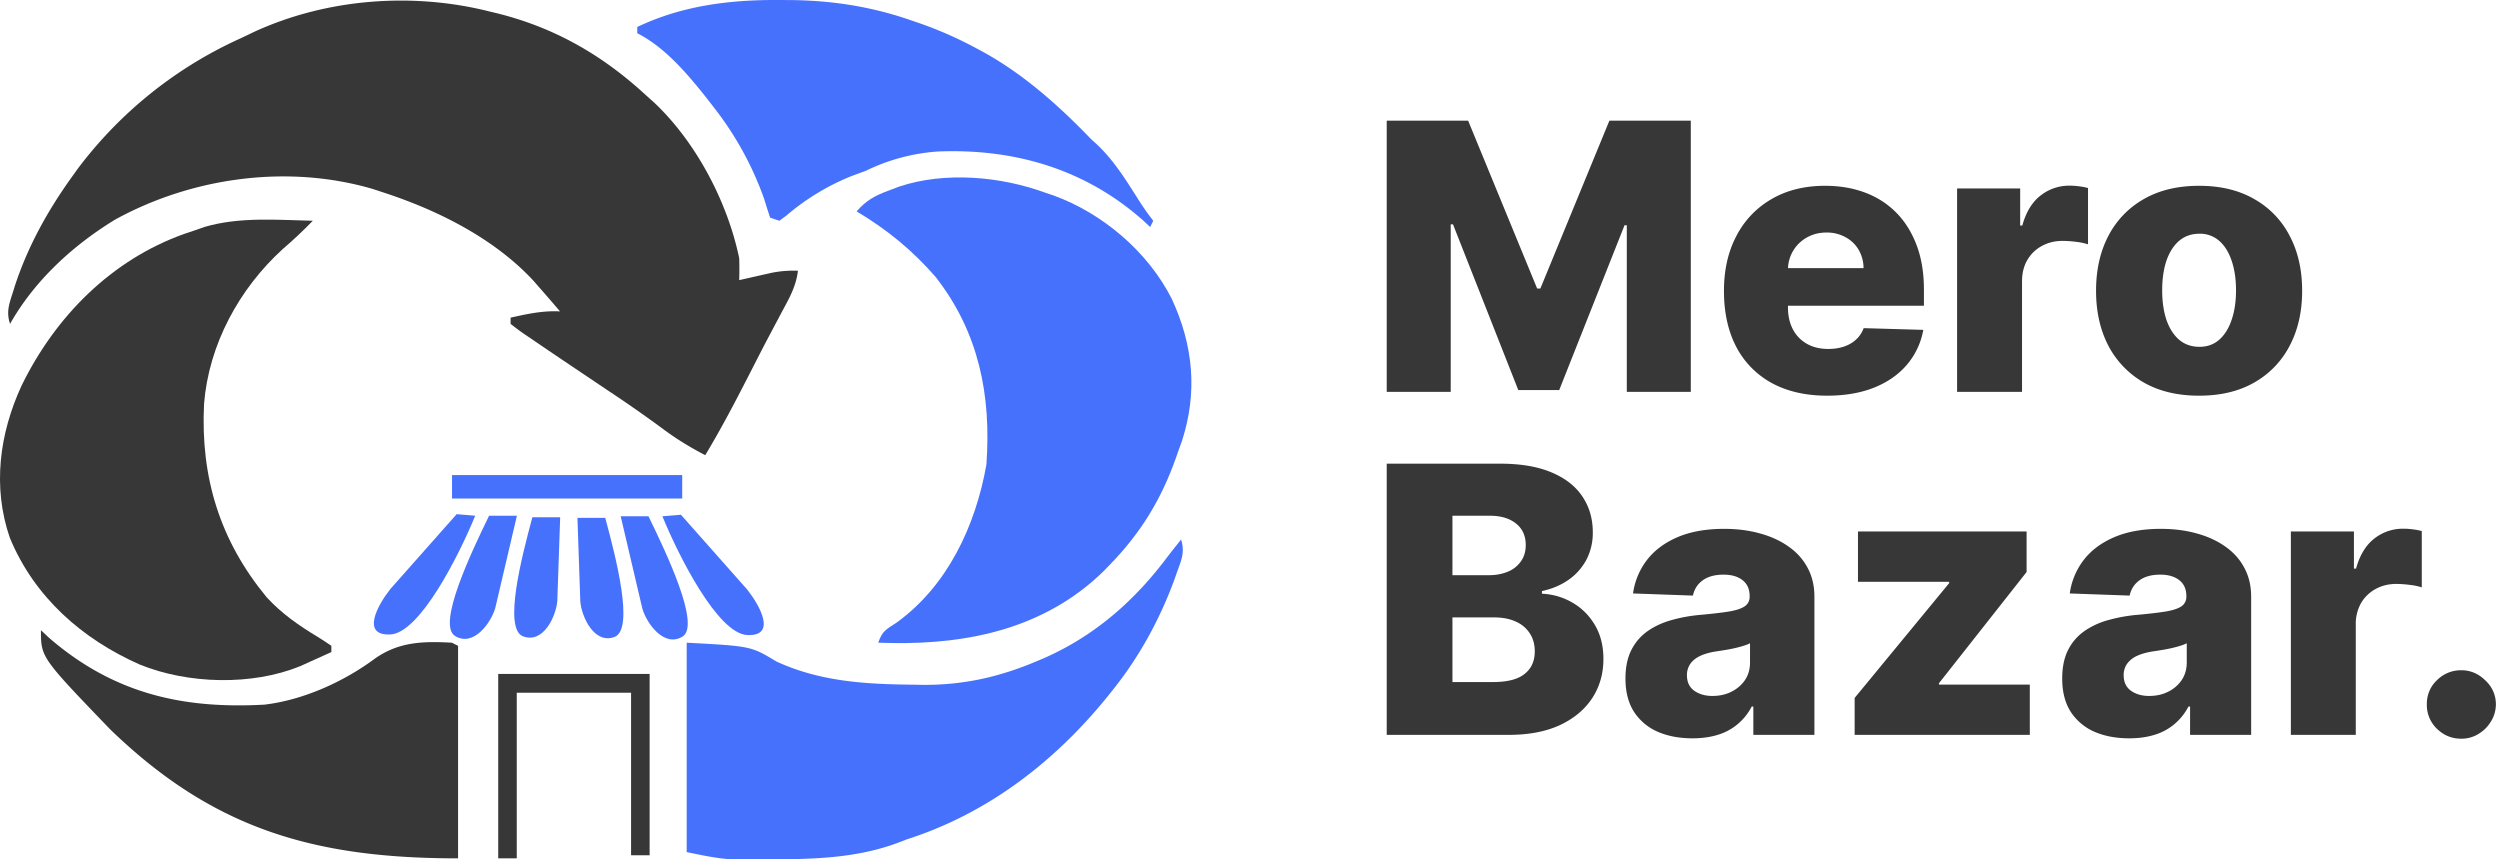 <svg xmlns="http://www.w3.org/2000/svg" width="128" height="44" fill="none"><path fill="#4671FD" d="M23.144 25.524v-1.2h11.785v1.2H23.144ZM26.466 26.404h-1.424c-.896 1.84-2.689 5.585-1.74 6.161.95.576 1.846-.693 2.057-1.44l1.107-4.72ZM28.68 26.484h-1.423c-.532 1.98-1.51 5.717-.47 6.1 1.041.381 1.681-1.038 1.747-1.812l.147-4.288ZM19.98 30.165l3.401-3.84.95.08c-.818 2-2.832 6.016-4.35 6.08-1.52.064-.634-1.52 0-2.32ZM31.78 26.434h1.423c.897 1.84 2.69 5.585 1.74 6.161-.949.576-1.845-.693-2.056-1.44l-1.107-4.72ZM29.565 26.514h1.424c.532 1.98 1.51 5.718.469 6.1-1.04.381-1.68-1.038-1.746-1.812l-.147-4.288ZM38.266 30.195l-3.402-3.84-.949.08c.818 2 2.832 6.016 4.35 6.08 1.52.064.633-1.52 0-2.32Z"/><path fill="#373737" d="m25.034.581.308.073c3.004.726 5.494 2.15 7.76 4.248l.39.348c2.143 2.02 3.757 5.084 4.356 7.973.01.374.012.747 0 1.12l.457-.104a672.243 672.243 0 0 1 1.196-.27 5.59 5.59 0 0 1 1.353-.106c-.093.809-.462 1.438-.84 2.14l-.432.815-.23.434c-.33.626-.65 1.255-.972 1.884-.723 1.412-1.452 2.811-2.272 4.169-.782-.407-1.51-.85-2.215-1.382a67.453 67.453 0 0 0-2.762-1.926l-1.4-.941-.277-.186c-.773-.52-1.545-1.04-2.314-1.566l-.315-.212c-.234-.161-.46-.334-.683-.508v-.32c.85-.19 1.653-.367 2.53-.32a79.826 79.826 0 0 0-1.107-1.28l-.242-.279c-2.01-2.174-4.9-3.618-7.667-4.522l-.577-.19c-4.363-1.275-9.245-.592-13.184 1.57-2.154 1.314-4.126 3.118-5.38 5.34-.206-.621-.042-1.029.148-1.63l.107-.341c.662-2.01 1.68-3.84 2.908-5.55l.278-.389a21.475 21.475 0 0 1 8.3-6.682c.252-.116.5-.236.75-.357C16.72-.073 21.094-.406 25.034.58Z"/><path fill="#4671FD" d="m53.51 9.863.433.145c2.51.914 4.838 2.886 6.053 5.296 1.098 2.368 1.334 4.78.515 7.29-.066.182-.131.364-.2.55l-.105.302c-.75 2.127-1.804 3.845-3.374 5.46l-.365.375c-2.964 2.87-6.839 3.712-10.822 3.642-.226-.005-.452-.01-.678-.017.2-.607.416-.685.94-1.03 2.607-1.882 4.043-4.955 4.597-8.091.254-3.542-.384-6.76-2.59-9.592-1.193-1.377-2.498-2.44-4.054-3.37.493-.572.95-.81 1.65-1.07l.534-.202c2.332-.777 5.19-.522 7.466.312Z"/><path fill="#373737" d="M16.017 11.303c-.495.51-1.003.988-1.542 1.45-2.224 2.026-3.783 4.877-4.027 7.92-.19 3.772.817 7.019 3.21 9.912.767.834 1.632 1.434 2.593 2.014.243.149.48.307.715.467v.32c-.338.155-.678.308-1.018.46l-.573.26c-2.476 1.013-5.757.92-8.217-.08-2.94-1.298-5.4-3.45-6.654-6.49-.898-2.604-.534-5.334.601-7.793 1.735-3.551 4.607-6.442 8.335-7.77l.566-.19.467-.164c1.788-.525 3.702-.358 5.544-.316Z"/><path fill="#4671FD" d="M60.47 27.625c.214.65.003 1.082-.218 1.7l-.128.364c-.75 2.032-1.785 3.93-3.134 5.618l-.21.263c-2.738 3.41-6.204 6.086-10.39 7.418l-.32.126c-2.163.832-4.435.88-6.719.884l-.354.002c-.342 0-.684-.001-1.025-.004l-.603-.004c-.745-.052-1.478-.216-2.21-.364V32.906c3.293.176 3.293.176 4.588.96 2.261 1.044 4.617 1.168 7.059 1.19l.334.007c2.122.031 4.018-.388 5.984-1.227l.337-.143c2.62-1.155 4.667-2.965 6.376-5.267.21-.268.421-.534.633-.8ZM39.925.001l.381.001c2.232.01 4.284.318 6.401 1.06l.436.149c.968.342 1.881.745 2.787 1.23l.392.21c2.101 1.156 3.896 2.763 5.56 4.491l.238.213c.947.878 1.59 1.963 2.282 3.048.203.31.419.607.644.9l-.158.32-.326-.305c-2.973-2.655-6.61-3.721-10.541-3.561a9.96 9.96 0 0 0-3.687.986l-.731.27a11.994 11.994 0 0 0-3.334 2.02l-.364.27-.475-.16c-.105-.32-.209-.64-.306-.962a16.61 16.61 0 0 0-2.541-4.639l-.39-.503c-.982-1.237-2.14-2.617-3.565-3.338v-.32c2.304-1.1 4.777-1.402 7.297-1.38Z"/><path fill="#373737" d="m2.096 32.266.415.39c3.287 2.84 6.804 3.654 11.023 3.422 1.995-.234 4.06-1.17 5.667-2.362 1.23-.862 2.47-.89 3.935-.81l.317.16v10.882c-7.371 0-12.538-1.498-17.817-6.61-3.54-3.68-3.54-3.68-3.54-5.072ZM25.509 34.507h7.752v9.281h-.95v-8.321h-5.853v8.481h-.949v-9.441ZM71 6.178h4.168l3.535 8.596h.163l3.535-8.596h4.168v13.884h-3.277v-8.529h-.116l-3.345 8.44h-2.094l-3.344-8.487h-.116v8.576H71V6.178ZM93.55 20.259c-1.093 0-2.036-.215-2.829-.644a4.46 4.46 0 0 1-1.822-1.851c-.421-.805-.632-1.76-.632-2.868 0-1.076.213-2.016.639-2.82a4.606 4.606 0 0 1 1.801-1.885c.776-.452 1.689-.678 2.74-.678.744 0 1.424.115 2.04.346.616.23 1.149.572 1.598 1.024.448.452.797 1.01 1.047 1.674.249.66.373 1.417.373 2.271v.827H89.43V13.73h5.983a1.863 1.863 0 0 0-.252-.942 1.707 1.707 0 0 0-.672-.644 1.949 1.949 0 0 0-.973-.238c-.371 0-.704.084-1 .251a1.883 1.883 0 0 0-.972 1.627v1.96c0 .424.084.797.252 1.118.168.317.406.563.714.74.308.175.675.264 1.102.264.294 0 .561-.041.802-.122.24-.082.446-.202.618-.36.173-.158.302-.352.388-.583l3.053.088a3.76 3.76 0 0 1-.837 1.783c-.426.502-.986.893-1.679 1.173-.694.276-1.496.414-2.407.414ZM100.203 20.062V9.649h3.23v1.898h.109c.19-.687.5-1.198.931-1.532a2.359 2.359 0 0 1 1.502-.509c.155 0 .313.012.476.034.163.018.315.048.456.088v2.882a3.196 3.196 0 0 0-.626-.13 5.549 5.549 0 0 0-.68-.046c-.394 0-.75.088-1.067.264-.313.172-.56.413-.741.725-.177.308-.265.67-.265 1.085v5.654h-3.325ZM112.594 20.259c-1.097 0-2.04-.224-2.828-.672a4.64 4.64 0 0 1-1.816-1.884c-.421-.81-.632-1.747-.632-2.814 0-1.07.211-2.009.632-2.813a4.583 4.583 0 0 1 1.816-1.885c.788-.452 1.731-.678 2.828-.678 1.097 0 2.037.226 2.821.678a4.528 4.528 0 0 1 1.816 1.885c.426.804.639 1.742.639 2.813 0 1.067-.213 2.005-.639 2.814a4.582 4.582 0 0 1-1.816 1.884c-.784.448-1.724.672-2.821.672Zm.02-2.502c.399 0 .737-.122 1.013-.366.277-.244.487-.583.633-1.017.149-.434.224-.935.224-1.505 0-.579-.075-1.085-.224-1.519-.146-.434-.356-.772-.633-1.016a1.475 1.475 0 0 0-1.013-.367c-.412 0-.761.122-1.047.367-.281.244-.496.582-.646 1.016-.145.434-.217.94-.217 1.519 0 .57.072 1.071.217 1.505.15.434.365.773.646 1.017.286.244.635.366 1.047.366ZM71 37.626V23.74h5.806c1.043 0 1.915.147 2.618.441.706.294 1.237.705 1.59 1.234.358.529.537 1.141.537 1.837a2.96 2.96 0 0 1-.333 1.417 2.926 2.926 0 0 1-.918 1.024c-.39.27-.84.46-1.352.57v.135c.562.027 1.08.178 1.556.454.48.276.866.66 1.156 1.152.29.489.435 1.067.435 1.736 0 .746-.19 1.412-.57 2-.382.583-.932 1.044-1.653 1.383-.72.334-1.595.502-2.624.502H71Zm3.365-2.705h2.08c.73 0 1.268-.138 1.612-.414.349-.276.523-.66.523-1.152 0-.357-.083-.665-.251-.922a1.618 1.618 0 0 0-.714-.604c-.308-.144-.678-.217-1.108-.217h-2.142v3.309Zm0-5.471h1.863c.367 0 .694-.061.98-.183a1.5 1.5 0 0 0 .665-.53c.164-.23.245-.508.245-.833 0-.466-.165-.832-.496-1.098-.331-.267-.778-.4-1.34-.4h-1.917v3.044ZM86.657 37.802c-.666 0-1.258-.11-1.774-.332a2.761 2.761 0 0 1-1.217-1.017c-.295-.457-.442-1.028-.442-1.715 0-.579.102-1.067.306-1.465a2.61 2.61 0 0 1 .843-.97c.358-.248.77-.435 1.237-.562.467-.131.966-.22 1.496-.264.594-.055 1.072-.111 1.434-.17.363-.063.626-.151.789-.264a.57.57 0 0 0 .252-.495v-.034c0-.348-.12-.617-.36-.807-.241-.19-.565-.285-.973-.285-.44 0-.793.095-1.06.285-.268.19-.438.452-.51.787l-3.067-.109a3.61 3.61 0 0 1 .7-1.695c.381-.501.903-.895 1.564-1.18.667-.289 1.467-.433 2.4-.433.666 0 1.28.079 1.843.237.562.154 1.051.38 1.468.678.417.294.739.655.966 1.085.23.43.346.92.346 1.47v7.079h-3.127v-1.451h-.082c-.185.352-.423.65-.713.895a2.848 2.848 0 0 1-1.013.549c-.386.122-.82.183-1.306.183Zm1.027-2.17c.358 0 .68-.072.965-.216.29-.145.521-.344.694-.597.172-.258.258-.556.258-.895v-.99c-.095.05-.21.095-.347.136-.131.04-.276.079-.435.115a7.771 7.771 0 0 1-.49.095c-.167.027-.328.052-.482.075-.313.05-.58.126-.802.23-.218.104-.386.24-.503.407a.994.994 0 0 0-.17.583c0 .343.122.606.367.786.25.181.564.272.945.272ZM94.958 37.626v-1.892l4.84-5.878v-.067h-4.67v-2.577h8.634v2.075l-4.487 5.695v.068h4.651v2.576h-8.968ZM109.018 37.802c-.666 0-1.258-.11-1.775-.332a2.767 2.767 0 0 1-1.217-1.017c-.294-.457-.441-1.028-.441-1.715 0-.579.101-1.067.305-1.465a2.61 2.61 0 0 1 .843-.97 3.984 3.984 0 0 1 1.238-.562 8.05 8.05 0 0 1 1.496-.264c.593-.055 1.071-.111 1.434-.17.363-.063.625-.151.789-.264a.57.57 0 0 0 .251-.495v-.034c0-.348-.12-.617-.36-.807-.24-.19-.564-.285-.972-.285-.44 0-.793.095-1.061.285-.267.19-.437.452-.51.787l-3.066-.109a3.615 3.615 0 0 1 .7-1.695c.381-.501.902-.895 1.564-1.18.666-.289 1.466-.433 2.4-.433.666 0 1.28.079 1.842.237.562.154 1.052.38 1.469.678.417.294.739.655.965 1.085.231.43.347.92.347 1.47v7.079h-3.127v-1.451h-.082c-.186.352-.424.65-.714.895a2.842 2.842 0 0 1-1.013.549c-.385.122-.82.183-1.305.183Zm1.026-2.17c.358 0 .68-.072.966-.216a1.78 1.78 0 0 0 .693-.597c.172-.258.259-.556.259-.895v-.99c-.096.05-.211.095-.347.136-.132.04-.277.079-.435.115a7.801 7.801 0 0 1-.49.095c-.167.027-.328.052-.482.075-.313.05-.581.126-.803.23a1.27 1.27 0 0 0-.503.407.997.997 0 0 0-.17.583c0 .343.123.606.367.786.25.181.565.272.945.272ZM117.292 37.626V27.212h3.229v1.899h.109c.19-.687.501-1.198.931-1.533a2.362 2.362 0 0 1 1.503-.508c.154 0 .312.011.476.034.163.018.315.047.455.088v2.881a3.17 3.17 0 0 0-.625-.128 5.557 5.557 0 0 0-.68-.048c-.395 0-.75.088-1.068.265a1.913 1.913 0 0 0-.741.725 2.146 2.146 0 0 0-.265 1.085v5.654h-3.324ZM126.023 37.822c-.49 0-.909-.172-1.258-.515a1.677 1.677 0 0 1-.51-1.247 1.64 1.64 0 0 1 .51-1.227 1.729 1.729 0 0 1 1.258-.516c.462 0 .87.172 1.224.516.358.339.539.748.543 1.227-.004.325-.09.621-.258.888-.163.266-.378.479-.646.637-.263.158-.55.237-.863.237Z"/></svg>
